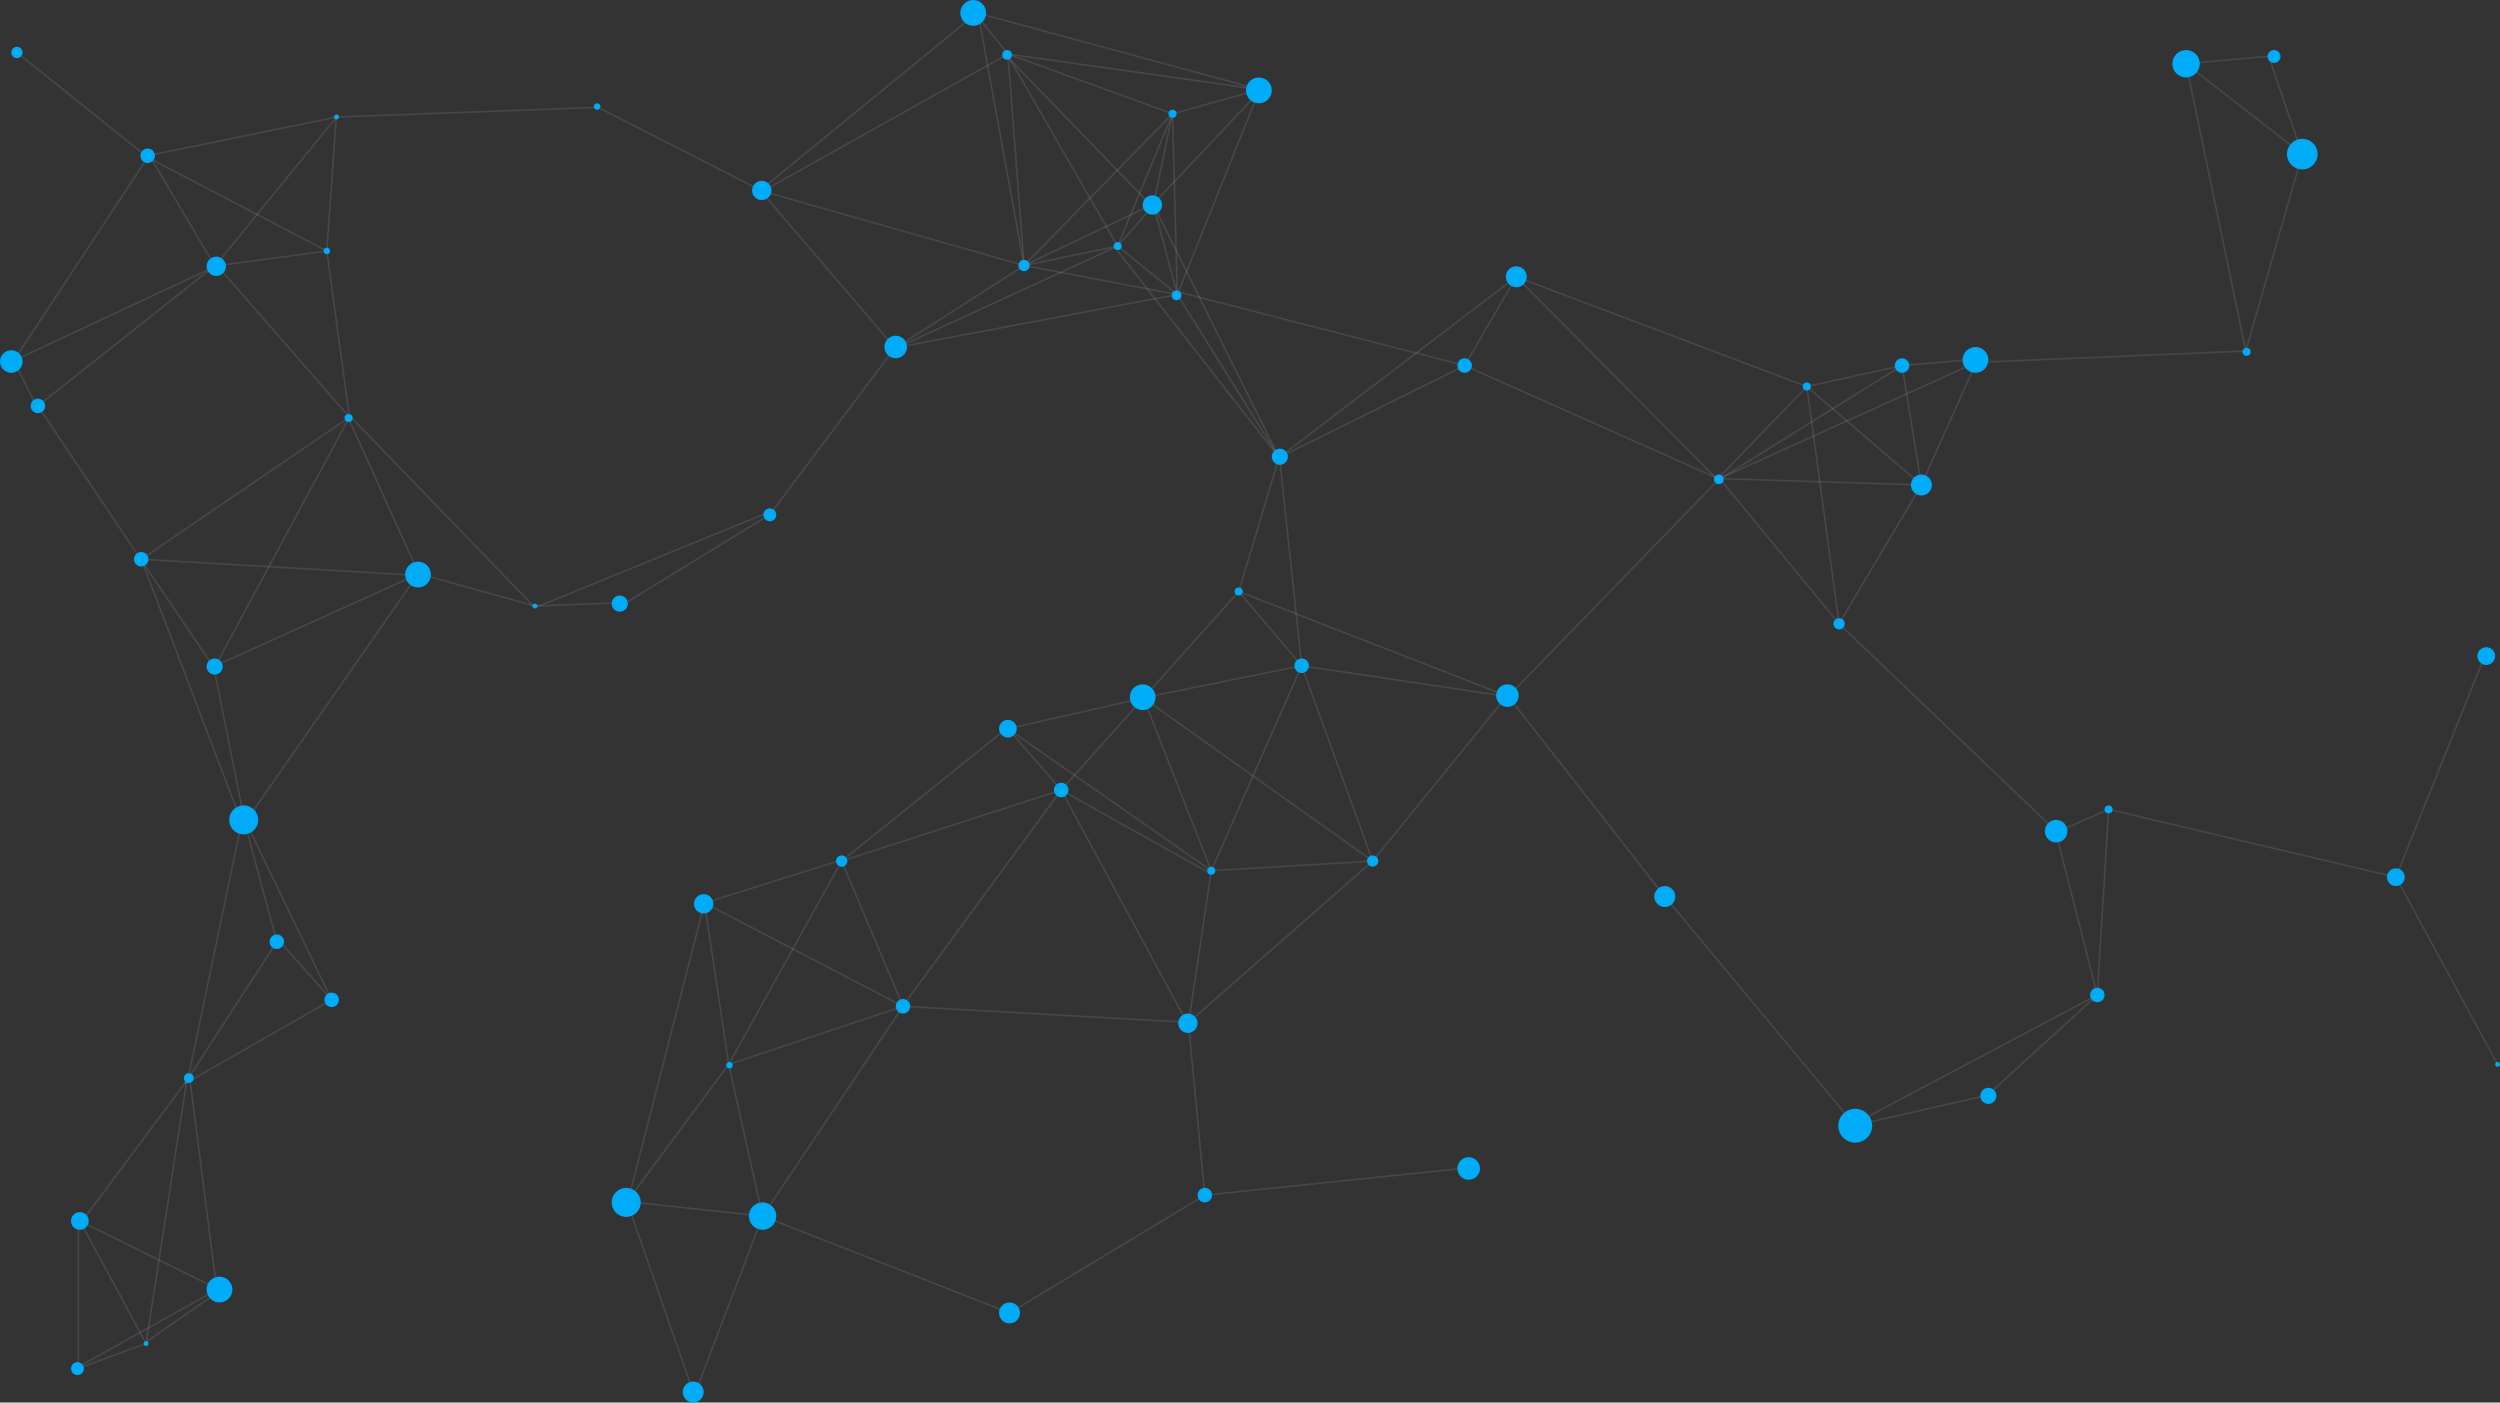 <svg xmlns="http://www.w3.org/2000/svg" viewBox="0 0 1549 869"><rect x="0" y="0" width="1549" height="869" fill="#333333" stroke="none"/><title>bg-network-particles</title><g id="lines"><line x1="48" y1="848" x2="89" y2="833" style="fill:none;stroke:#fff;stroke-miterlimit:10;opacity:0.1"/><line x1="136.5" y1="799.5" x2="90.5" y2="831.5" style="fill:none;stroke:#fff;stroke-miterlimit:10;opacity:0.1"/><line x1="48.5" y1="755.5" x2="48.5" y2="848.5" style="fill:none;stroke:#fff;stroke-miterlimit:10;opacity:0.1"/><line x1="49.5" y1="756.5" x2="90.5" y2="832.5" style="fill:none;stroke:#fff;stroke-miterlimit:10;opacity:0.1"/><line x1="49.5" y1="756.5" x2="134.5" y2="798.5" style="fill:none;stroke:#fff;stroke-miterlimit:10;opacity:0.1"/><line x1="117.5" y1="667.5" x2="134.5" y2="800.5" style="fill:none;stroke:#fff;stroke-miterlimit:10;opacity:0.1"/><line x1="171.5" y1="583.5" x2="114.5" y2="671.5" style="fill:none;stroke:#fff;stroke-miterlimit:10;opacity:0.1"/><line x1="205.5" y1="619.5" x2="114.5" y2="671.5" style="fill:none;stroke:#fff;stroke-miterlimit:10;opacity:0.1"/><line x1="49.5" y1="758.5" x2="116.5" y2="668.5" style="fill:none;stroke:#fff;stroke-miterlimit:10;opacity:0.1"/><line x1="90.5" y1="832.5" x2="116.5" y2="664.5" style="fill:none;stroke:#fff;stroke-miterlimit:10;opacity:0.1"/><line x1="47.5" y1="847.5" x2="135.5" y2="798.5" style="fill:none;stroke:#fff;stroke-miterlimit:10;opacity:0.1"/><line x1="150.5" y1="505.5" x2="205.5" y2="619.5" style="fill:none;stroke:#fff;stroke-miterlimit:10;opacity:0.1"/><line x1="116.5" y1="668.5" x2="150.5" y2="505.5" style="fill:none;stroke:#fff;stroke-miterlimit:10;opacity:0.1"/><line x1="171.5" y1="583.5" x2="150.5" y2="505.5" style="fill:none;stroke:#fff;stroke-miterlimit:10;opacity:0.1"/><line x1="205.5" y1="619.5" x2="173.5" y2="583.5" style="fill:none;stroke:#fff;stroke-miterlimit:10;opacity:0.1"/><line x1="151.5" y1="508.5" x2="132.5" y2="413.5" style="fill:none;stroke:#fff;stroke-miterlimit:10;opacity:0.1"/><line x1="258.5" y1="356.5" x2="150.5" y2="511.5" style="fill:none;stroke:#fff;stroke-miterlimit:10;opacity:0.1"/><line x1="87.5" y1="346.5" x2="150.5" y2="511.5" style="fill:none;stroke:#fff;stroke-miterlimit:10;opacity:0.1"/><line x1="132.5" y1="413.5" x2="88.5" y2="348.5" style="fill:none;stroke:#fff;stroke-miterlimit:10;opacity:0.1"/><line x1="23.5" y1="251.5" x2="88.5" y2="348.5" style="fill:none;stroke:#fff;stroke-miterlimit:10;opacity:0.1"/><line x1="6.5" y1="226.5" x2="93.5" y2="94.5" style="fill:none;stroke:#fff;stroke-miterlimit:10;opacity:0.1"/><line x1="133.5" y1="165.5" x2="91.5" y2="94.5" style="fill:none;stroke:#fff;stroke-miterlimit:10;opacity:0.1"/><line x1="208.5" y1="70.5" x2="202.5" y2="155.5" style="fill:none;stroke:#fff;stroke-miterlimit:10;opacity:0.1"/><line x1="135.5" y1="164.5" x2="202.5" y2="155.5" style="fill:none;stroke:#fff;stroke-miterlimit:10;opacity:0.1"/><line x1="91.5" y1="96.5" x2="208.5" y2="72.5" style="fill:none;stroke:#fff;stroke-miterlimit:10;opacity:0.1"/><line x1="133.5" y1="164.5" x2="208.5" y2="72.5" style="fill:none;stroke:#fff;stroke-miterlimit:10;opacity:0.1"/><line x1="91.5" y1="97.5" x2="202.5" y2="155.5" style="fill:none;stroke:#fff;stroke-miterlimit:10;opacity:0.1"/><line x1="8.5" y1="223.5" x2="23.5" y2="253.5" style="fill:none;stroke:#fff;stroke-miterlimit:10;opacity:0.1"/><line x1="134.5" y1="163.5" x2="23.5" y2="251.5" style="fill:none;stroke:#fff;stroke-miterlimit:10;opacity:0.1"/><line x1="216.5" y1="258.5" x2="134.5" y2="164.5" style="fill:none;stroke:#fff;stroke-miterlimit:10;opacity:0.1"/><line x1="202.5" y1="155.5" x2="216.5" y2="258.5" style="fill:none;stroke:#fff;stroke-miterlimit:10;opacity:0.1"/><line x1="8.5" y1="223.5" x2="134.5" y2="164.5" style="fill:none;stroke:#fff;stroke-miterlimit:10;opacity:0.1"/><line x1="216.5" y1="258.5" x2="87.5" y2="346.5" style="fill:none;stroke:#fff;stroke-miterlimit:10;opacity:0.1"/><line x1="258.5" y1="356.5" x2="87.5" y2="346.5" style="fill:none;stroke:#fff;stroke-miterlimit:10;opacity:0.1"/><line x1="216.5" y1="260.5" x2="259.5" y2="355.5" style="fill:none;stroke:#fff;stroke-miterlimit:10;opacity:0.1"/><line x1="383.5" y1="373.5" x2="329.5" y2="375.5" style="fill:none;stroke:#fff;stroke-miterlimit:10;opacity:0.1"/><line x1="259.5" y1="355.5" x2="331.5" y2="375.5" style="fill:none;stroke:#fff;stroke-miterlimit:10;opacity:0.1"/><line x1="216.5" y1="257.5" x2="331.5" y2="376.5" style="fill:none;stroke:#fff;stroke-miterlimit:10;opacity:0.1"/><line x1="133.5" y1="412.5" x2="259.5" y2="355.5" style="fill:none;stroke:#fff;stroke-miterlimit:10;opacity:0.1"/><line x1="216.5" y1="258.5" x2="133.5" y2="412.5" style="fill:none;stroke:#fff;stroke-miterlimit:10;opacity:0.1"/><line x1="331.5" y1="376.5" x2="478.5" y2="316.5" style="fill:none;stroke:#fff;stroke-miterlimit:10;opacity:0.1"/><line x1="384.5" y1="375.5" x2="477.5" y2="318.5" style="fill:none;stroke:#fff;stroke-miterlimit:10;opacity:0.1"/><line x1="554.5" y1="215.5" x2="476.5" y2="319.5" style="fill:none;stroke:#fff;stroke-miterlimit:10;opacity:0.1"/><line x1="471.5" y1="118.5" x2="554.5" y2="215.5" style="fill:none;stroke:#fff;stroke-miterlimit:10;opacity:0.1"/><line x1="370.5" y1="66.5" x2="472.5" y2="118.5" style="fill:none;stroke:#fff;stroke-miterlimit:10;opacity:0.1"/><line x1="208.5" y1="72.5" x2="370.5" y2="66.5" style="fill:none;stroke:#fff;stroke-miterlimit:10;opacity:0.1"/><line x1="471.5" y1="117.5" x2="603.5" y2="9.5" style="fill:none;stroke:#fff;stroke-miterlimit:10;opacity:0.1"/><line x1="624.5" y1="33.5" x2="472.5" y2="118.5" style="fill:none;stroke:#fff;stroke-miterlimit:10;opacity:0.1"/><line x1="603.5" y1="7.5" x2="624.5" y2="33.5" style="fill:none;stroke:#fff;stroke-miterlimit:10;opacity:0.1"/><line x1="634.5" y1="164.5" x2="624.5" y2="33.5" style="fill:none;stroke:#fff;stroke-miterlimit:10;opacity:0.1"/><line x1="553.5" y1="216.5" x2="634.5" y2="164.5" style="fill:none;stroke:#fff;stroke-miterlimit:10;opacity:0.1"/><line x1="472.5" y1="118.5" x2="634.5" y2="164.5" style="fill:none;stroke:#fff;stroke-miterlimit:10;opacity:0.1"/><line x1="714.5" y1="126.5" x2="634.5" y2="164.5" style="fill:none;stroke:#fff;stroke-miterlimit:10;opacity:0.1"/><line x1="624.5" y1="33.5" x2="726.5" y2="70.5" style="fill:none;stroke:#fff;stroke-miterlimit:10;opacity:0.1"/><line x1="780.5" y1="55.5" x2="726.5" y2="70.5" style="fill:none;stroke:#fff;stroke-miterlimit:10;opacity:0.1"/><line x1="624.5" y1="33.5" x2="780.5" y2="55.5" style="fill:none;stroke:#fff;stroke-miterlimit:10;opacity:0.1"/><line x1="603.5" y1="7.5" x2="780.5" y2="55.5" style="fill:none;stroke:#fff;stroke-miterlimit:10;opacity:0.1"/><line x1="623.5" y1="34.5" x2="714.5" y2="128.5" style="fill:none;stroke:#fff;stroke-miterlimit:10;opacity:0.1"/><line x1="726.5" y1="70.5" x2="634.5" y2="164.5" style="fill:none;stroke:#fff;stroke-miterlimit:10;opacity:0.1"/><line x1="729.5" y1="182.5" x2="634.5" y2="164.5" style="fill:none;stroke:#fff;stroke-miterlimit:10;opacity:0.1"/><line x1="726.5" y1="70.5" x2="729.5" y2="184.5" style="fill:none;stroke:#fff;stroke-miterlimit:10;opacity:0.1"/><line x1="780.5" y1="55.5" x2="729.5" y2="182.5" style="fill:none;stroke:#fff;stroke-miterlimit:10;opacity:0.1"/><line x1="714.5" y1="127.5" x2="692.5" y2="152.5" style="fill:none;stroke:#fff;stroke-miterlimit:10;opacity:0.1"/><line x1="634.5" y1="164.5" x2="692.5" y2="152.5" style="fill:none;stroke:#fff;stroke-miterlimit:10;opacity:0.1"/><line x1="729.5" y1="182.5" x2="692.5" y2="152.5" style="fill:none;stroke:#fff;stroke-miterlimit:10;opacity:0.1"/><line x1="726.5" y1="70.5" x2="692.5" y2="152.5" style="fill:none;stroke:#fff;stroke-miterlimit:10;opacity:0.1"/><line x1="714.5" y1="127.5" x2="726.5" y2="70.5" style="fill:none;stroke:#fff;stroke-miterlimit:10;opacity:0.1"/><line x1="780.5" y1="56.5" x2="713.5" y2="127.5" style="fill:none;stroke:#fff;stroke-miterlimit:10;opacity:0.1"/><line x1="605.5" y1="5.5" x2="634.5" y2="164.5" style="fill:none;stroke:#fff;stroke-miterlimit:10;opacity:0.1"/><line x1="553.5" y1="216.5" x2="692.5" y2="152.5" style="fill:none;stroke:#fff;stroke-miterlimit:10;opacity:0.1"/><line x1="624.5" y1="34.5" x2="692.5" y2="152.5" style="fill:none;stroke:#fff;stroke-miterlimit:10;opacity:0.1"/><line x1="714.5" y1="126.5" x2="729.5" y2="182.5" style="fill:none;stroke:#fff;stroke-miterlimit:10;opacity:0.1"/><line x1="692.5" y1="155.5" x2="792.5" y2="283.5" style="fill:none;stroke:#fff;stroke-miterlimit:10;opacity:0.1"/><line x1="729.5" y1="182.5" x2="792.5" y2="283.5" style="fill:none;stroke:#fff;stroke-miterlimit:10;opacity:0.1"/><line x1="714.5" y1="126.5" x2="792.5" y2="283.5" style="fill:none;stroke:#fff;stroke-miterlimit:10;opacity:0.1"/><line x1="907.5" y1="226.5" x2="728.5" y2="180.5" style="fill:none;stroke:#fff;stroke-miterlimit:10;opacity:0.1"/><line x1="554.5" y1="215.5" x2="729.5" y2="182.5" style="fill:none;stroke:#fff;stroke-miterlimit:10;opacity:0.1"/><line x1="792.5" y1="283.5" x2="907.5" y2="226.5" style="fill:none;stroke:#fff;stroke-miterlimit:10;opacity:0.1"/><line x1="939.5" y1="171.5" x2="907.5" y2="226.5" style="fill:none;stroke:#fff;stroke-miterlimit:10;opacity:0.1"/><line x1="792.5" y1="283.5" x2="939.5" y2="171.5" style="fill:none;stroke:#fff;stroke-miterlimit:10;opacity:0.1"/><line x1="806.5" y1="412.5" x2="792.5" y2="280.5" style="fill:none;stroke:#fff;stroke-miterlimit:10;opacity:0.1"/><line x1="767.5" y1="366.5" x2="792.5" y2="283.5" style="fill:none;stroke:#fff;stroke-miterlimit:10;opacity:0.1"/><line x1="934.5" y1="431.5" x2="767.5" y2="366.5" style="fill:none;stroke:#fff;stroke-miterlimit:10;opacity:0.1"/><line x1="708.5" y1="432.5" x2="767.5" y2="366.5" style="fill:none;stroke:#fff;stroke-miterlimit:10;opacity:0.1"/><line x1="806.5" y1="412.5" x2="767.5" y2="366.5" style="fill:none;stroke:#fff;stroke-miterlimit:10;opacity:0.1"/><line x1="624.5" y1="451.5" x2="708.5" y2="432.5" style="fill:none;stroke:#fff;stroke-miterlimit:10;opacity:0.1"/><line x1="806.5" y1="412.5" x2="707.5" y2="432.5" style="fill:none;stroke:#fff;stroke-miterlimit:10;opacity:0.1"/><line x1="933.5" y1="431.5" x2="806.5" y2="412.5" style="fill:none;stroke:#fff;stroke-miterlimit:10;opacity:0.1"/><line x1="850.5" y1="533.5" x2="806.5" y2="412.5" style="fill:none;stroke:#fff;stroke-miterlimit:10;opacity:0.1"/><line x1="933.5" y1="431.5" x2="850.5" y2="533.5" style="fill:none;stroke:#fff;stroke-miterlimit:10;opacity:0.1"/><line x1="708.5" y1="432.5" x2="850.5" y2="533.5" style="fill:none;stroke:#fff;stroke-miterlimit:10;opacity:0.1"/><line x1="806.5" y1="412.5" x2="750.5" y2="539.5" style="fill:none;stroke:#fff;stroke-miterlimit:10;opacity:0.1"/><line x1="657.5" y1="489.5" x2="624.5" y2="451.5" style="fill:none;stroke:#fff;stroke-miterlimit:10;opacity:0.1"/><line x1="708.5" y1="432.5" x2="657.5" y2="489.5" style="fill:none;stroke:#fff;stroke-miterlimit:10;opacity:0.1"/><line x1="750.5" y1="539.5" x2="708.5" y2="432.5" style="fill:none;stroke:#fff;stroke-miterlimit:10;opacity:0.1"/><line x1="657.5" y1="489.5" x2="750.5" y2="541.5" style="fill:none;stroke:#fff;stroke-miterlimit:10;opacity:0.1"/><line x1="624.5" y1="451.5" x2="750.5" y2="539.5" style="fill:none;stroke:#fff;stroke-miterlimit:10;opacity:0.1"/><line x1="850.5" y1="533.5" x2="750.5" y2="539.5" style="fill:none;stroke:#fff;stroke-miterlimit:10;opacity:0.1"/><line x1="736.5" y1="633.5" x2="850.5" y2="533.5" style="fill:none;stroke:#fff;stroke-miterlimit:10;opacity:0.1"/><line x1="750.5" y1="539.5" x2="736.5" y2="633.5" style="fill:none;stroke:#fff;stroke-miterlimit:10;opacity:0.1"/><line x1="657.5" y1="489.5" x2="736.5" y2="635.5" style="fill:none;stroke:#fff;stroke-miterlimit:10;opacity:0.1"/><line x1="558.5" y1="624.5" x2="657.5" y2="489.5" style="fill:none;stroke:#fff;stroke-miterlimit:10;opacity:0.1"/><line x1="736.5" y1="633.5" x2="559.5" y2="623.5" style="fill:none;stroke:#fff;stroke-miterlimit:10;opacity:0.1"/><line x1="521.5" y1="533.5" x2="559.5" y2="623.5" style="fill:none;stroke:#fff;stroke-miterlimit:10;opacity:0.1"/><line x1="657.5" y1="489.5" x2="521.5" y2="533.5" style="fill:none;stroke:#fff;stroke-miterlimit:10;opacity:0.1"/><line x1="623.5" y1="451.5" x2="521.5" y2="533.5" style="fill:none;stroke:#fff;stroke-miterlimit:10;opacity:0.1"/><line x1="736.5" y1="635.5" x2="746.5" y2="740.5" style="fill:none;stroke:#fff;stroke-miterlimit:10;opacity:0.1"/><line x1="910.5" y1="723.5" x2="746.5" y2="740.5" style="fill:none;stroke:#fff;stroke-miterlimit:10;opacity:0.1"/><line x1="625.5" y1="813.5" x2="746.5" y2="740.5" style="fill:none;stroke:#fff;stroke-miterlimit:10;opacity:0.1"/><line x1="472.5" y1="753.5" x2="625.5" y2="813.5" style="fill:none;stroke:#fff;stroke-miterlimit:10;opacity:0.1"/><line x1="559.5" y1="623.5" x2="472.5" y2="753.5" style="fill:none;stroke:#fff;stroke-miterlimit:10;opacity:0.1"/><line x1="388.5" y1="744.5" x2="472.5" y2="753.5" style="fill:none;stroke:#fff;stroke-miterlimit:10;opacity:0.1"/><line x1="451.5" y1="659.5" x2="472.5" y2="753.5" style="fill:none;stroke:#fff;stroke-miterlimit:10;opacity:0.1"/><line x1="388.5" y1="744.5" x2="451.5" y2="659.5" style="fill:none;stroke:#fff;stroke-miterlimit:10;opacity:0.1"/><line x1="436.5" y1="559.5" x2="388.5" y2="746.5" style="fill:none;stroke:#fff;stroke-miterlimit:10;opacity:0.1"/><line x1="451.5" y1="659.5" x2="436.5" y2="559.5" style="fill:none;stroke:#fff;stroke-miterlimit:10;opacity:0.1"/><line x1="559.5" y1="623.5" x2="436.5" y2="559.5" style="fill:none;stroke:#fff;stroke-miterlimit:10;opacity:0.1"/><line x1="451.5" y1="659.5" x2="559.5" y2="623.5" style="fill:none;stroke:#fff;stroke-miterlimit:10;opacity:0.1"/><line x1="521.5" y1="533.5" x2="451.5" y2="659.5" style="fill:none;stroke:#fff;stroke-miterlimit:10;opacity:0.1"/><line x1="436.5" y1="559.5" x2="522.5" y2="532.5" style="fill:none;stroke:#fff;stroke-miterlimit:10;opacity:0.1"/><line x1="907.5" y1="226.5" x2="1064.5" y2="296.5" style="fill:none;stroke:#fff;stroke-miterlimit:10;opacity:0.1"/><line x1="939.5" y1="171.5" x2="1064.5" y2="297.5" style="fill:none;stroke:#fff;stroke-miterlimit:10;opacity:0.1"/><line x1="1119.5" y1="239.5" x2="939.5" y2="171.5" style="fill:none;stroke:#fff;stroke-miterlimit:10;opacity:0.1"/><line x1="1064.5" y1="296.5" x2="1119.5" y2="239.5" style="fill:none;stroke:#fff;stroke-miterlimit:10;opacity:0.1"/><line x1="1190.5" y1="300.5" x2="1119.5" y2="239.5" style="fill:none;stroke:#fff;stroke-miterlimit:10;opacity:0.1"/><line x1="1139.5" y1="386.5" x2="1190.5" y2="300.5" style="fill:none;stroke:#fff;stroke-miterlimit:10;opacity:0.1"/><line x1="1065.5" y1="296.5" x2="1139.5" y2="386.5" style="fill:none;stroke:#fff;stroke-miterlimit:10;opacity:0.1"/><line x1="1119.5" y1="239.5" x2="1139.5" y2="386.5" style="fill:none;stroke:#fff;stroke-miterlimit:10;opacity:0.1"/><line x1="1064.5" y1="296.5" x2="1190.5" y2="300.5" style="fill:none;stroke:#fff;stroke-miterlimit:10;opacity:0.1"/><line x1="1178.5" y1="226.5" x2="1064.5" y2="297.5" style="fill:none;stroke:#fff;stroke-miterlimit:10;opacity:0.1"/><line x1="1190.5" y1="300.5" x2="1178.5" y2="226.5" style="fill:none;stroke:#fff;stroke-miterlimit:10;opacity:0.1"/><line x1="1224.5" y1="222.5" x2="1178.5" y2="226.5" style="fill:none;stroke:#fff;stroke-miterlimit:10;opacity:0.1"/><line x1="1119.5" y1="239.5" x2="1178.5" y2="226.5" style="fill:none;stroke:#fff;stroke-miterlimit:10;opacity:0.1"/><line x1="1065.5" y1="296.5" x2="1224.5" y2="224.5" style="fill:none;stroke:#fff;stroke-miterlimit:10;opacity:0.1"/><line x1="1189.5" y1="302.5" x2="1224.5" y2="224.5" style="fill:none;stroke:#fff;stroke-miterlimit:10;opacity:0.1"/><line x1="934.5" y1="431.5" x2="1031.5" y2="555.5" style="fill:none;stroke:#fff;stroke-miterlimit:10;opacity:0.1"/><line x1="1149.5" y1="697.5" x2="1031.5" y2="555.5" style="fill:none;stroke:#fff;stroke-miterlimit:10;opacity:0.1"/><line x1="1274.5" y1="515.5" x2="1306.5" y2="501.5" style="fill:none;stroke:#fff;stroke-miterlimit:10;opacity:0.1"/><line x1="1139.5" y1="386.5" x2="1274.5" y2="515.5" style="fill:none;stroke:#fff;stroke-miterlimit:10;opacity:0.1"/><line x1="934.5" y1="431.5" x2="1064.5" y2="297.5" style="fill:none;stroke:#fff;stroke-miterlimit:10;opacity:0.1"/><line x1="388.5" y1="744.5" x2="429.5" y2="862.5" style="fill:none;stroke:#fff;stroke-miterlimit:10;opacity:0.1"/><line x1="472.5" y1="753.5" x2="429.5" y2="866.5" style="fill:none;stroke:#fff;stroke-miterlimit:10;opacity:0.1"/><line x1="1354.5" y1="39.5" x2="1391.5" y2="217.5" style="fill:none;stroke:#fff;stroke-miterlimit:10;opacity:0.1"/><line x1="1409.5" y1="34.5" x2="1354.5" y2="39.5" style="fill:none;stroke:#fff;stroke-miterlimit:10;opacity:0.1"/><line x1="1426.5" y1="95.5" x2="1405.5" y2="34.5" style="fill:none;stroke:#fff;stroke-miterlimit:10;opacity:0.1"/><line x1="1354.5" y1="39.5" x2="1426.5" y2="95.5" style="fill:none;stroke:#fff;stroke-miterlimit:10;opacity:0.1"/><line x1="1391.5" y1="217.5" x2="1426.5" y2="95.5" style="fill:none;stroke:#fff;stroke-miterlimit:10;opacity:0.1"/><line x1="1224.5" y1="224.5" x2="1391.5" y2="217.5" style="fill:none;stroke:#fff;stroke-miterlimit:10;opacity:0.1"/><line x1="1274.5" y1="518.5" x2="1299.5" y2="616.5" style="fill:none;stroke:#fff;stroke-miterlimit:10;opacity:0.1"/><line x1="1148.5" y1="697.5" x2="1231.5" y2="678.5" style="fill:none;stroke:#fff;stroke-miterlimit:10;opacity:0.1"/><line x1="1299.5" y1="616.5" x2="1231.5" y2="678.5" style="fill:none;stroke:#fff;stroke-miterlimit:10;opacity:0.1"/><line x1="1148.5" y1="696.5" x2="1299.5" y2="616.5" style="fill:none;stroke:#fff;stroke-miterlimit:10;opacity:0.1"/><line x1="1306.5" y1="501.5" x2="1299.5" y2="616.5" style="fill:none;stroke:#fff;stroke-miterlimit:10;opacity:0.1"/><line x1="1484.5" y1="543.5" x2="1306.5" y2="501.5" style="fill:none;stroke:#fff;stroke-miterlimit:10;opacity:0.1"/><line x1="1539.5" y1="406.5" x2="1484.5" y2="543.5" style="fill:none;stroke:#fff;stroke-miterlimit:10;opacity:0.1"/><line x1="1547.5" y1="659.5" x2="1484.5" y2="543.5" style="fill:none;stroke:#fff;stroke-miterlimit:10;opacity:0.1"/><line x1="10.5" y1="32.5" x2="91.5" y2="97.5" style="fill:none;stroke:#fff;stroke-miterlimit:10;opacity:0.1"/></g><g id="dots"><circle cx="259" cy="356" r="8" style="fill:#00abf7"/><circle cx="134" cy="165" r="6" style="fill:#00abf7"/><circle cx="91.5" cy="96.5" r="4.5" style="fill:#00abf7"/><circle cx="208.5" cy="72.5" r="1.5" style="fill:#00abf7"/><circle cx="7" cy="224" r="7" style="fill:#00abf7"/><circle cx="23.5" cy="251.5" r="4.5" style="fill:#00abf7"/><circle cx="87.5" cy="346.5" r="4.5" style="fill:#00abf7"/><circle cx="133" cy="413" r="5" style="fill:#00abf7"/><circle cx="384" cy="374" r="5" style="fill:#00abf7"/><circle cx="331.5" cy="375.5" r="1.5" style="fill:#00abf7"/><circle cx="477" cy="319" r="4" style="fill:#00abf7"/><circle cx="555" cy="215" r="7" style="fill:#00abf7"/><circle cx="708" cy="432" r="8" style="fill:#00abf7"/><circle cx="624.5" cy="451.5" r="5.5" style="fill:#00abf7"/><circle cx="657.5" cy="489.5" r="4.5" style="fill:#00abf7"/><circle cx="714" cy="127" r="6" style="fill:#00abf7"/><circle cx="603" cy="8" r="8" style="fill:#00abf7"/><circle cx="624" cy="34" r="3" style="fill:#00abf7"/><circle cx="780" cy="56" r="8" style="fill:#00abf7"/><circle cx="939.5" cy="171.5" r="6.5" style="fill:#00abf7"/><circle cx="907.5" cy="226.5" r="4.5" style="fill:#00abf7"/><circle cx="793" cy="283" r="5" style="fill:#00abf7"/><circle cx="767.5" cy="366.5" r="2.5" style="fill:#00abf7"/><circle cx="934" cy="431" r="7" style="fill:#00abf7"/><circle cx="1190.5" cy="300.5" r="6.5" style="fill:#00abf7"/><circle cx="1224" cy="223" r="8" style="fill:#00abf7"/><circle cx="1178.5" cy="226.5" r="4.5" style="fill:#00abf7"/><circle cx="1119.5" cy="239.5" r="2.5" style="fill:#00abf7"/><circle cx="1065" cy="297" r="3" style="fill:#00abf7"/><circle cx="1139.5" cy="386.5" r="3.5" style="fill:#00abf7"/><circle cx="1426.5" cy="95.5" r="9.5" style="fill:#00abf7"/><circle cx="1354.5" cy="39.5" r="8.5" style="fill:#00abf7"/><circle cx="1409" cy="35" r="4" style="fill:#00abf7"/><circle cx="1540.5" cy="406.5" r="5.5" style="fill:#00abf7"/><circle cx="1484.5" cy="543.5" r="5.5" style="fill:#00abf7"/><circle cx="1547.5" cy="659.5" r="1.5" style="fill:#00abf7"/><circle cx="1149.5" cy="697.5" r="10.5" style="fill:#00abf7"/><circle cx="1299.5" cy="616.5" r="4.5" style="fill:#00abf7"/><circle cx="1274" cy="515" r="7" style="fill:#00abf7"/><circle cx="1306.5" cy="501.5" r="2.5" style="fill:#00abf7"/><circle cx="1232" cy="679" r="5" style="fill:#00abf7"/><circle cx="1031.5" cy="555.5" r="6.5" style="fill:#00abf7"/><circle cx="910" cy="724" r="7" style="fill:#00abf7"/><circle cx="151" cy="508" r="9" style="fill:#00abf7"/><circle cx="49.5" cy="756.5" r="5.5" style="fill:#00abf7"/><circle cx="48" cy="848" r="4" style="fill:#00abf7"/><circle cx="136" cy="799" r="8" style="fill:#00abf7"/><circle cx="205.5" cy="619.5" r="4.5" style="fill:#00abf7"/><circle cx="472.5" cy="753.5" r="8.5" style="fill:#00abf7"/><circle cx="388" cy="745" r="9" style="fill:#00abf7"/><circle cx="436" cy="560" r="6" style="fill:#00abf7"/><circle cx="429.5" cy="862.5" r="6.5" style="fill:#00abf7"/><circle cx="452" cy="660" r="2" style="fill:#00abf7"/><circle cx="559.5" cy="623.5" r="4.5" style="fill:#00abf7"/><circle cx="521.5" cy="533.5" r="3.5" style="fill:#00abf7"/><circle cx="750.5" cy="539.5" r="2.5" style="fill:#00abf7"/><circle cx="850.5" cy="533.5" r="3.5" style="fill:#00abf7"/><circle cx="806.5" cy="412.5" r="4.5" style="fill:#00abf7"/><circle cx="736" cy="634" r="6" style="fill:#00abf7"/><circle cx="746.5" cy="740.5" r="4.5" style="fill:#00abf7"/><circle cx="625.5" cy="813.5" r="6.5" style="fill:#00abf7"/><circle cx="472" cy="118" r="6" style="fill:#00abf7"/><circle cx="370" cy="66" r="2" style="fill:#00abf7"/><circle cx="634.5" cy="164.5" r="3.5" style="fill:#00abf7"/><circle cx="726.5" cy="70.5" r="2.5" style="fill:#00abf7"/><circle cx="692.5" cy="152.5" r="2.5" style="fill:#00abf7"/><circle cx="729" cy="183" r="3" style="fill:#00abf7"/><circle cx="10.5" cy="32.5" r="3.5" style="fill:#00abf7"/><circle cx="117" cy="668" r="3" style="fill:#00abf7"/><circle cx="171.5" cy="583.5" r="4.5" style="fill:#00abf7"/><circle cx="90.5" cy="832.5" r="1.5" style="fill:#00abf7"/><circle cx="216" cy="259" r="2.5" style="fill:#00abf7"/><circle cx="202.5" cy="155.5" r="2" style="fill:#00abf7"/><circle cx="1392" cy="218" r="2.5" style="fill:#00abf7"/></g></svg>